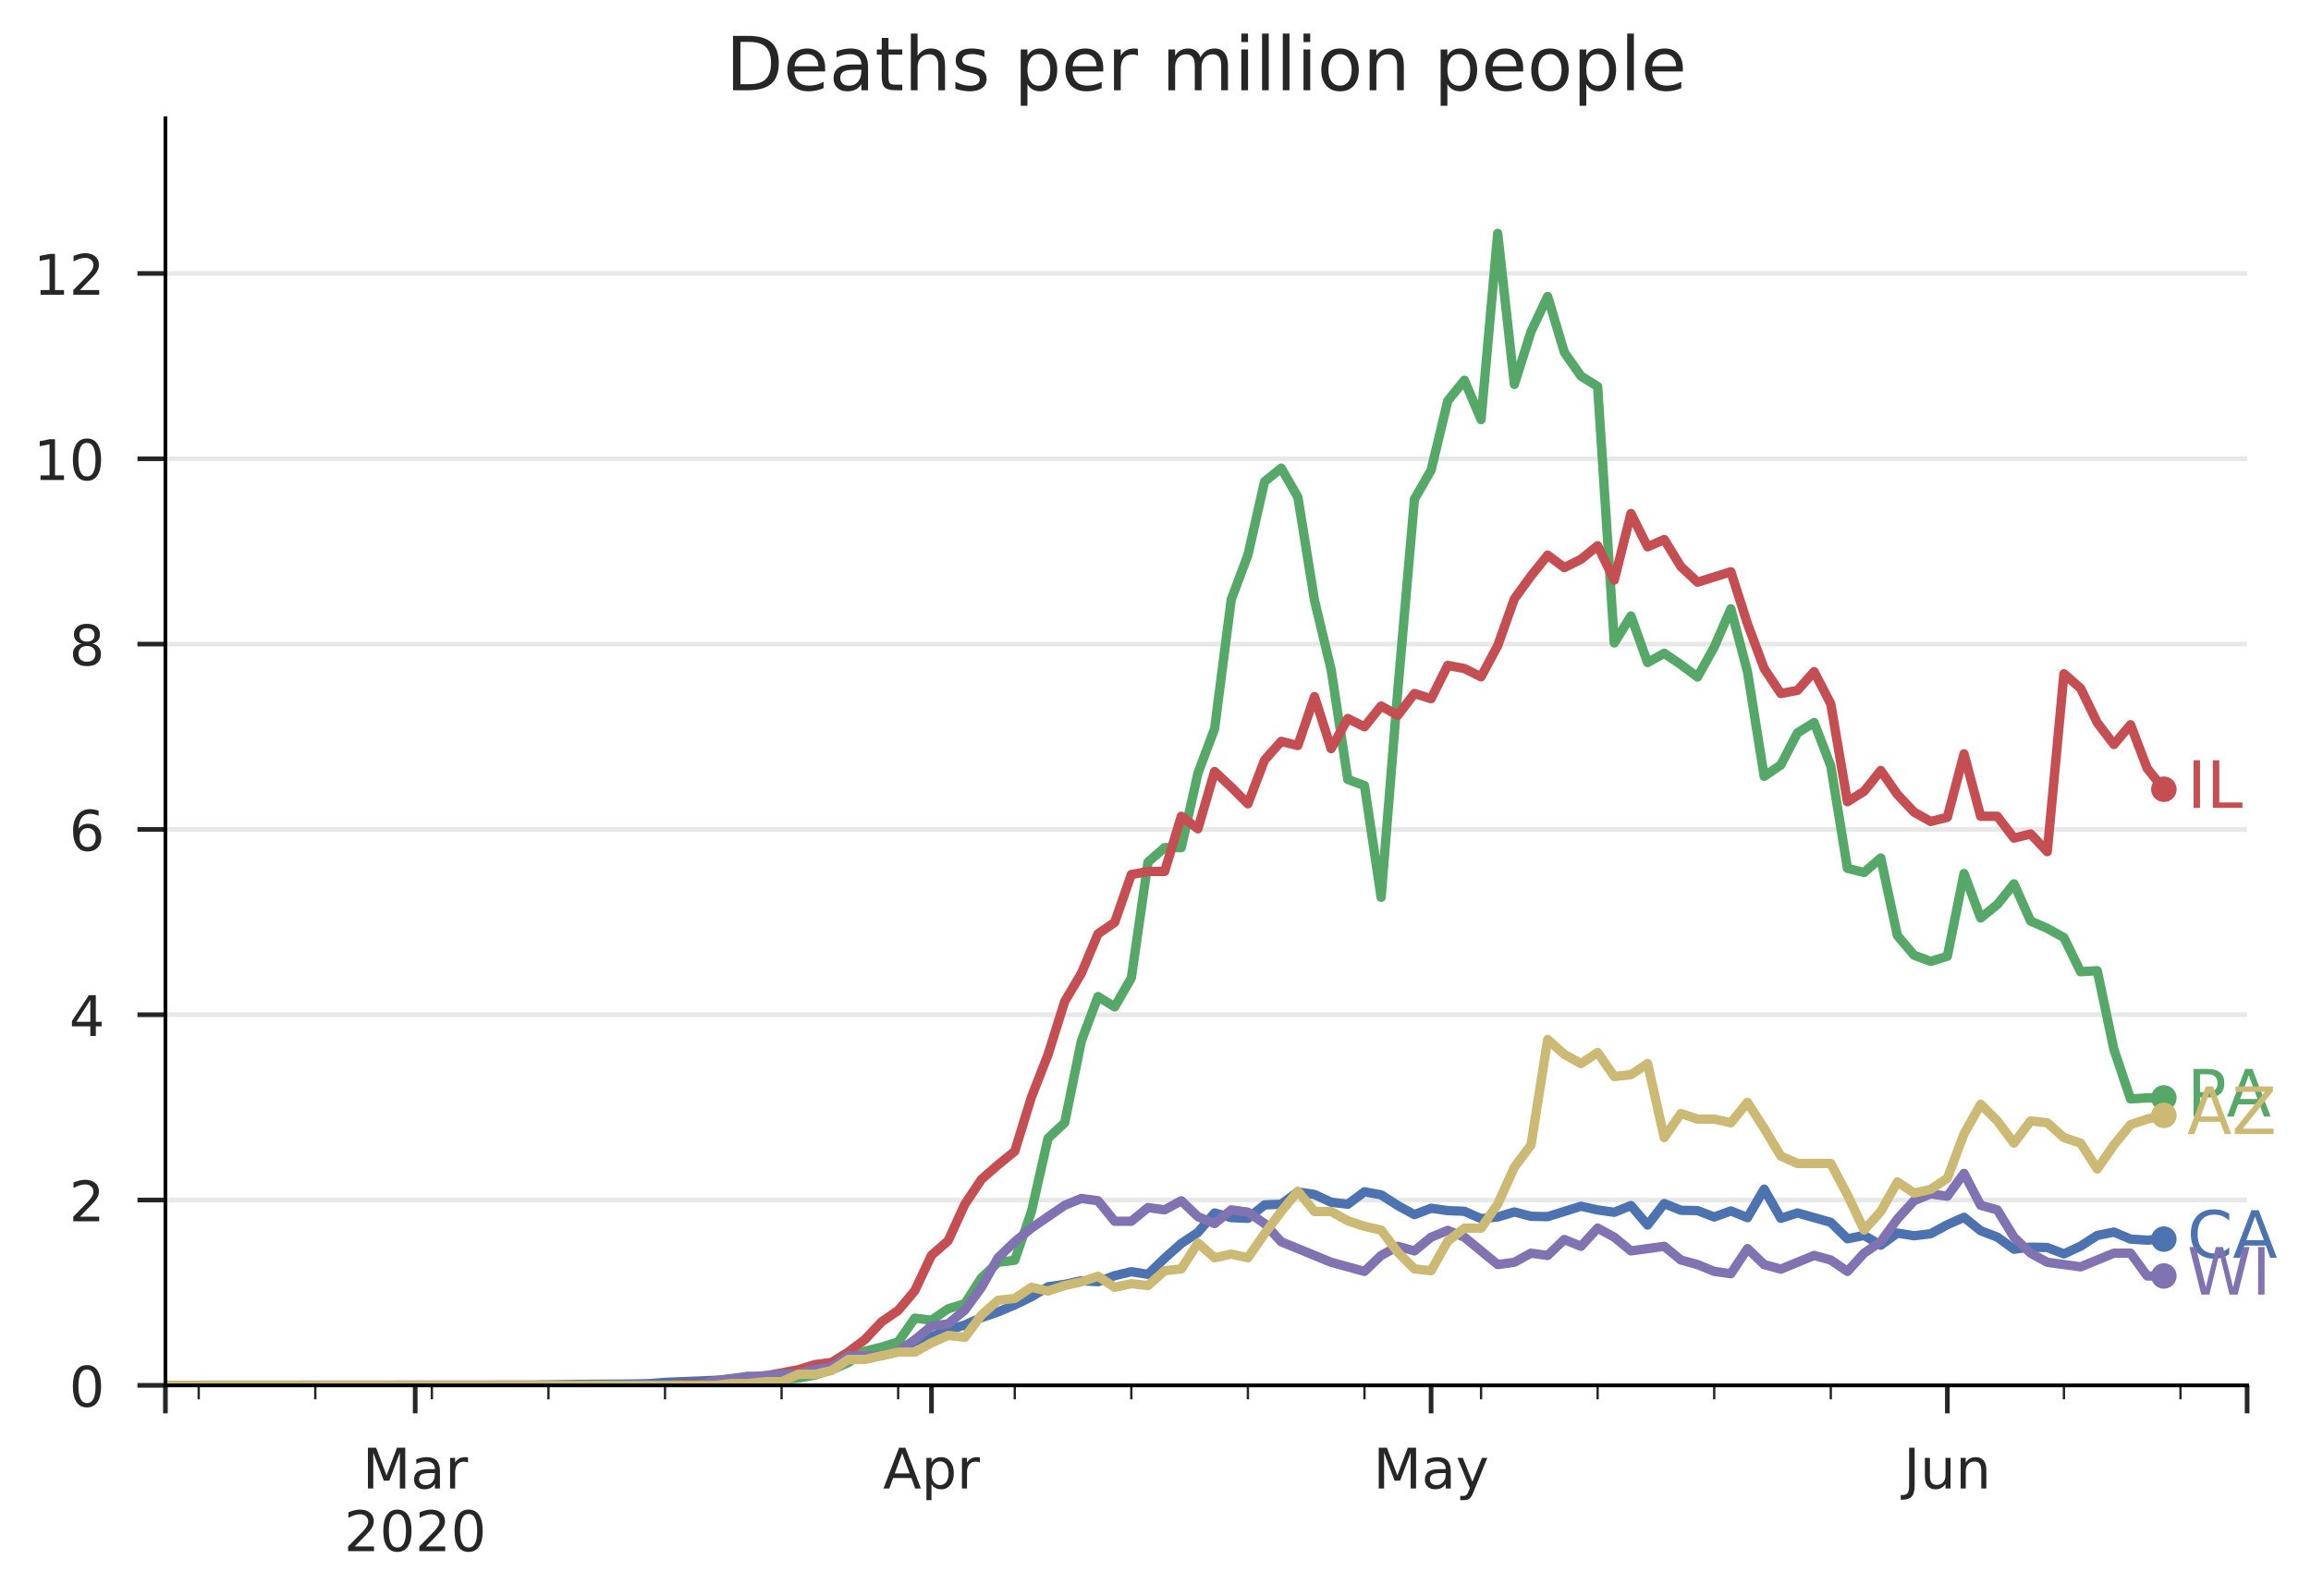 <?xml version="1.0" encoding="utf-8" standalone="no"?>
<!DOCTYPE svg PUBLIC "-//W3C//DTD SVG 1.1//EN"
  "http://www.w3.org/Graphics/SVG/1.1/DTD/svg11.dtd">
<!-- Created with matplotlib (https://matplotlib.org/) -->
<svg height="342.409pt" version="1.1" viewBox="0 0 495.567 342.409" width="495.567pt" xmlns="http://www.w3.org/2000/svg" xmlns:xlink="http://www.w3.org/1999/xlink">
 <defs>
  <style type="text/css">
*{stroke-linecap:butt;stroke-linejoin:round;}
  </style>
 </defs>
 <g id="figure_1">
  <g id="patch_1">
   <path d="M 0 342.409 
L 495.567 342.409 
L 495.567 0 
L 0 0 
z
" style="fill:#ffffff;"/>
  </g>
  <g id="axes_1">
   <g id="patch_2">
    <path d="M 35.47 297.158 
L 481.87 297.158 
L 481.87 25.358 
L 35.47 25.358 
z
" style="fill:#ffffff;"/>
   </g>
   <g id="matplotlib.axis_1">
    <g id="xtick_1">
     <g id="line2d_1">
      <defs>
       <path d="M 0 0 
L 0 6 
" id="m205227c9ea" style="stroke:#262626;"/>
      </defs>
      <g>
       <use style="fill:#262626;stroke:#262626;" x="35.47" xlink:href="#m205227c9ea" y="297.158"/>
      </g>
     </g>
    </g>
    <g id="xtick_2">
     <g id="line2d_2">
      <g>
       <use style="fill:#262626;stroke:#262626;" x="89.038" xlink:href="#m205227c9ea" y="297.158"/>
      </g>
     </g>
     <g id="text_1">
      <!-- Mar -->
      <defs>
       <path d="M 9.812 72.906 
L 24.516 72.906 
L 43.109 23.297 
L 61.812 72.906 
L 76.516 72.906 
L 76.516 0 
L 66.891 0 
L 66.891 64.016 
L 48.094 14.016 
L 38.188 14.016 
L 19.391 64.016 
L 19.391 0 
L 9.812 0 
z
" id="DejaVuSans-77"/>
       <path d="M 34.281 27.484 
Q 23.391 27.484 19.188 25 
Q 14.984 22.516 14.984 16.5 
Q 14.984 11.719 18.141 8.906 
Q 21.297 6.109 26.703 6.109 
Q 34.188 6.109 38.703 11.406 
Q 43.219 16.703 43.219 25.484 
L 43.219 27.484 
z
M 52.203 31.203 
L 52.203 0 
L 43.219 0 
L 43.219 8.297 
Q 40.141 3.328 35.547 0.953 
Q 30.953 -1.422 24.312 -1.422 
Q 15.922 -1.422 10.953 3.297 
Q 6 8.016 6 15.922 
Q 6 25.141 12.172 29.828 
Q 18.359 34.516 30.609 34.516 
L 43.219 34.516 
L 43.219 35.406 
Q 43.219 41.609 39.141 45 
Q 35.062 48.391 27.688 48.391 
Q 23 48.391 18.547 47.266 
Q 14.109 46.141 10.016 43.891 
L 10.016 52.203 
Q 14.938 54.109 19.578 55.047 
Q 24.219 56 28.609 56 
Q 40.484 56 46.344 49.844 
Q 52.203 43.703 52.203 31.203 
z
" id="DejaVuSans-97"/>
       <path d="M 41.109 46.297 
Q 39.594 47.172 37.812 47.578 
Q 36.031 48 33.891 48 
Q 26.266 48 22.188 43.047 
Q 18.109 38.094 18.109 28.812 
L 18.109 0 
L 9.078 0 
L 9.078 54.688 
L 18.109 54.688 
L 18.109 46.188 
Q 20.953 51.172 25.484 53.578 
Q 30.031 56 36.531 56 
Q 37.453 56 38.578 55.875 
Q 39.703 55.766 41.062 55.516 
z
" id="DejaVuSans-114"/>
      </defs>
      <g style="fill:#262626;" transform="translate(77.718 319.276)scale(0.12 -0.12)">
       <use xlink:href="#DejaVuSans-77"/>
       <use x="86.279" xlink:href="#DejaVuSans-97"/>
       <use x="147.559" xlink:href="#DejaVuSans-114"/>
      </g>
      <!-- 2020 -->
      <defs>
       <path d="M 19.188 8.297 
L 53.609 8.297 
L 53.609 0 
L 7.328 0 
L 7.328 8.297 
Q 12.938 14.109 22.625 23.891 
Q 32.328 33.688 34.812 36.531 
Q 39.547 41.844 41.422 45.531 
Q 43.312 49.219 43.312 52.781 
Q 43.312 58.594 39.234 62.25 
Q 35.156 65.922 28.609 65.922 
Q 23.969 65.922 18.812 64.312 
Q 13.672 62.703 7.812 59.422 
L 7.812 69.391 
Q 13.766 71.781 18.938 73 
Q 24.125 74.219 28.422 74.219 
Q 39.75 74.219 46.484 68.547 
Q 53.219 62.891 53.219 53.422 
Q 53.219 48.922 51.531 44.891 
Q 49.859 40.875 45.406 35.406 
Q 44.188 33.984 37.641 27.219 
Q 31.109 20.453 19.188 8.297 
z
" id="DejaVuSans-50"/>
       <path d="M 31.781 66.406 
Q 24.172 66.406 20.328 58.906 
Q 16.5 51.422 16.5 36.375 
Q 16.5 21.391 20.328 13.891 
Q 24.172 6.391 31.781 6.391 
Q 39.453 6.391 43.281 13.891 
Q 47.125 21.391 47.125 36.375 
Q 47.125 51.422 43.281 58.906 
Q 39.453 66.406 31.781 66.406 
z
M 31.781 74.219 
Q 44.047 74.219 50.516 64.516 
Q 56.984 54.828 56.984 36.375 
Q 56.984 17.969 50.516 8.266 
Q 44.047 -1.422 31.781 -1.422 
Q 19.531 -1.422 13.062 8.266 
Q 6.594 17.969 6.594 36.375 
Q 6.594 54.828 13.062 64.516 
Q 19.531 74.219 31.781 74.219 
z
" id="DejaVuSans-48"/>
      </defs>
      <g style="fill:#262626;" transform="translate(73.768 332.713)scale(0.12 -0.12)">
       <use xlink:href="#DejaVuSans-50"/>
       <use x="63.623" xlink:href="#DejaVuSans-48"/>
       <use x="127.246" xlink:href="#DejaVuSans-50"/>
       <use x="190.869" xlink:href="#DejaVuSans-48"/>
      </g>
     </g>
    </g>
    <g id="xtick_3">
     <g id="line2d_3">
      <g>
       <use style="fill:#262626;stroke:#262626;" x="199.745" xlink:href="#m205227c9ea" y="297.158"/>
      </g>
     </g>
     <g id="text_2">
      <!-- Apr -->
      <defs>
       <path d="M 34.188 63.188 
L 20.797 26.906 
L 47.609 26.906 
z
M 28.609 72.906 
L 39.797 72.906 
L 67.578 0 
L 57.328 0 
L 50.688 18.703 
L 17.828 18.703 
L 11.188 0 
L 0.781 0 
z
" id="DejaVuSans-65"/>
       <path d="M 18.109 8.203 
L 18.109 -20.797 
L 9.078 -20.797 
L 9.078 54.688 
L 18.109 54.688 
L 18.109 46.391 
Q 20.953 51.266 25.266 53.625 
Q 29.594 56 35.594 56 
Q 45.562 56 51.781 48.094 
Q 58.016 40.188 58.016 27.297 
Q 58.016 14.406 51.781 6.484 
Q 45.562 -1.422 35.594 -1.422 
Q 29.594 -1.422 25.266 0.953 
Q 20.953 3.328 18.109 8.203 
z
M 48.688 27.297 
Q 48.688 37.203 44.609 42.844 
Q 40.531 48.484 33.406 48.484 
Q 26.266 48.484 22.188 42.844 
Q 18.109 37.203 18.109 27.297 
Q 18.109 17.391 22.188 11.75 
Q 26.266 6.109 33.406 6.109 
Q 40.531 6.109 44.609 11.75 
Q 48.688 17.391 48.688 27.297 
z
" id="DejaVuSans-112"/>
      </defs>
      <g style="fill:#262626;" transform="translate(189.365 319.276)scale(0.12 -0.12)">
       <use xlink:href="#DejaVuSans-65"/>
       <use x="68.408" xlink:href="#DejaVuSans-112"/>
       <use x="131.885" xlink:href="#DejaVuSans-114"/>
      </g>
     </g>
    </g>
    <g id="xtick_4">
     <g id="line2d_4">
      <g>
       <use style="fill:#262626;stroke:#262626;" x="306.881" xlink:href="#m205227c9ea" y="297.158"/>
      </g>
     </g>
     <g id="text_3">
      <!-- May -->
      <defs>
       <path d="M 32.172 -5.078 
Q 28.375 -14.844 24.75 -17.812 
Q 21.141 -20.797 15.094 -20.797 
L 7.906 -20.797 
L 7.906 -13.281 
L 13.188 -13.281 
Q 16.891 -13.281 18.938 -11.516 
Q 21 -9.766 23.484 -3.219 
L 25.094 0.875 
L 2.984 54.688 
L 12.5 54.688 
L 29.594 11.922 
L 46.688 54.688 
L 56.203 54.688 
z
" id="DejaVuSans-121"/>
      </defs>
      <g style="fill:#262626;" transform="translate(294.476 319.276)scale(0.12 -0.12)">
       <use xlink:href="#DejaVuSans-77"/>
       <use x="86.279" xlink:href="#DejaVuSans-97"/>
       <use x="147.559" xlink:href="#DejaVuSans-121"/>
      </g>
     </g>
    </g>
    <g id="xtick_5">
     <g id="line2d_5">
      <g>
       <use style="fill:#262626;stroke:#262626;" x="417.588" xlink:href="#m205227c9ea" y="297.158"/>
      </g>
     </g>
     <g id="text_4">
      <!-- Jun -->
      <defs>
       <path d="M 9.812 72.906 
L 19.672 72.906 
L 19.672 5.078 
Q 19.672 -8.109 14.672 -14.062 
Q 9.672 -20.016 -1.422 -20.016 
L -5.172 -20.016 
L -5.172 -11.719 
L -2.094 -11.719 
Q 4.438 -11.719 7.125 -8.047 
Q 9.812 -4.391 9.812 5.078 
z
" id="DejaVuSans-74"/>
       <path d="M 8.5 21.578 
L 8.5 54.688 
L 17.484 54.688 
L 17.484 21.922 
Q 17.484 14.156 20.5 10.266 
Q 23.531 6.391 29.594 6.391 
Q 36.859 6.391 41.078 11.031 
Q 45.312 15.672 45.312 23.688 
L 45.312 54.688 
L 54.297 54.688 
L 54.297 0 
L 45.312 0 
L 45.312 8.406 
Q 42.047 3.422 37.719 1 
Q 33.406 -1.422 27.688 -1.422 
Q 18.266 -1.422 13.375 4.438 
Q 8.5 10.297 8.5 21.578 
z
M 31.109 56 
z
" id="DejaVuSans-117"/>
       <path d="M 54.891 33.016 
L 54.891 0 
L 45.906 0 
L 45.906 32.719 
Q 45.906 40.484 42.875 44.328 
Q 39.844 48.188 33.797 48.188 
Q 26.516 48.188 22.312 43.547 
Q 18.109 38.922 18.109 30.906 
L 18.109 0 
L 9.078 0 
L 9.078 54.688 
L 18.109 54.688 
L 18.109 46.188 
Q 21.344 51.125 25.703 53.562 
Q 30.078 56 35.797 56 
Q 45.219 56 50.047 50.172 
Q 54.891 44.344 54.891 33.016 
z
" id="DejaVuSans-110"/>
      </defs>
      <g style="fill:#262626;" transform="translate(408.213 319.276)scale(0.12 -0.12)">
       <use xlink:href="#DejaVuSans-74"/>
       <use x="29.492" xlink:href="#DejaVuSans-117"/>
       <use x="92.871" xlink:href="#DejaVuSans-110"/>
      </g>
     </g>
    </g>
    <g id="xtick_6">
     <g id="line2d_6">
      <g>
       <use style="fill:#262626;stroke:#262626;" x="481.87" xlink:href="#m205227c9ea" y="297.158"/>
      </g>
     </g>
    </g>
    <g id="xtick_7">
     <g id="line2d_7">
      <defs>
       <path d="M 0 0 
L 0 3 
" id="mbaa48c8f1e" style="stroke:#262626;stroke-width:0.5;"/>
      </defs>
      <g>
       <use style="fill:#262626;stroke:#262626;stroke-width:0.5;" x="42.612" xlink:href="#mbaa48c8f1e" y="297.158"/>
      </g>
     </g>
    </g>
    <g id="xtick_8">
     <g id="line2d_8">
      <g>
       <use style="fill:#262626;stroke:#262626;stroke-width:0.5;" x="67.611" xlink:href="#mbaa48c8f1e" y="297.158"/>
      </g>
     </g>
    </g>
    <g id="xtick_9">
     <g id="line2d_9">
      <g>
       <use style="fill:#262626;stroke:#262626;stroke-width:0.5;" x="92.609" xlink:href="#mbaa48c8f1e" y="297.158"/>
      </g>
     </g>
    </g>
    <g id="xtick_10">
     <g id="line2d_10">
      <g>
       <use style="fill:#262626;stroke:#262626;stroke-width:0.5;" x="117.608" xlink:href="#mbaa48c8f1e" y="297.158"/>
      </g>
     </g>
    </g>
    <g id="xtick_11">
     <g id="line2d_11">
      <g>
       <use style="fill:#262626;stroke:#262626;stroke-width:0.5;" x="142.606" xlink:href="#mbaa48c8f1e" y="297.158"/>
      </g>
     </g>
    </g>
    <g id="xtick_12">
     <g id="line2d_12">
      <g>
       <use style="fill:#262626;stroke:#262626;stroke-width:0.5;" x="167.604" xlink:href="#mbaa48c8f1e" y="297.158"/>
      </g>
     </g>
    </g>
    <g id="xtick_13">
     <g id="line2d_13">
      <g>
       <use style="fill:#262626;stroke:#262626;stroke-width:0.5;" x="192.603" xlink:href="#mbaa48c8f1e" y="297.158"/>
      </g>
     </g>
    </g>
    <g id="xtick_14">
     <g id="line2d_14">
      <g>
       <use style="fill:#262626;stroke:#262626;stroke-width:0.5;" x="217.601" xlink:href="#mbaa48c8f1e" y="297.158"/>
      </g>
     </g>
    </g>
    <g id="xtick_15">
     <g id="line2d_15">
      <g>
       <use style="fill:#262626;stroke:#262626;stroke-width:0.5;" x="242.6" xlink:href="#mbaa48c8f1e" y="297.158"/>
      </g>
     </g>
    </g>
    <g id="xtick_16">
     <g id="line2d_16">
      <g>
       <use style="fill:#262626;stroke:#262626;stroke-width:0.5;" x="267.598" xlink:href="#mbaa48c8f1e" y="297.158"/>
      </g>
     </g>
    </g>
    <g id="xtick_17">
     <g id="line2d_17">
      <g>
       <use style="fill:#262626;stroke:#262626;stroke-width:0.5;" x="292.596" xlink:href="#mbaa48c8f1e" y="297.158"/>
      </g>
     </g>
    </g>
    <g id="xtick_18">
     <g id="line2d_18">
      <g>
       <use style="fill:#262626;stroke:#262626;stroke-width:0.5;" x="317.595" xlink:href="#mbaa48c8f1e" y="297.158"/>
      </g>
     </g>
    </g>
    <g id="xtick_19">
     <g id="line2d_19">
      <g>
       <use style="fill:#262626;stroke:#262626;stroke-width:0.5;" x="342.593" xlink:href="#mbaa48c8f1e" y="297.158"/>
      </g>
     </g>
    </g>
    <g id="xtick_20">
     <g id="line2d_20">
      <g>
       <use style="fill:#262626;stroke:#262626;stroke-width:0.5;" x="367.592" xlink:href="#mbaa48c8f1e" y="297.158"/>
      </g>
     </g>
    </g>
    <g id="xtick_21">
     <g id="line2d_21">
      <g>
       <use style="fill:#262626;stroke:#262626;stroke-width:0.5;" x="392.59" xlink:href="#mbaa48c8f1e" y="297.158"/>
      </g>
     </g>
    </g>
    <g id="xtick_22">
     <g id="line2d_22">
      <g>
       <use style="fill:#262626;stroke:#262626;stroke-width:0.5;" x="442.587" xlink:href="#mbaa48c8f1e" y="297.158"/>
      </g>
     </g>
    </g>
    <g id="xtick_23">
     <g id="line2d_23">
      <g>
       <use style="fill:#262626;stroke:#262626;stroke-width:0.5;" x="467.585" xlink:href="#mbaa48c8f1e" y="297.158"/>
      </g>
     </g>
    </g>
   </g>
   <g id="matplotlib.axis_2">
    <g id="ytick_1">
     <g id="line2d_24">
      <path clip-path="url(#pe4ea8bdf9a)" d="M 35.47 297.158 
L 481.87 297.158 
" style="fill:none;stroke:#b0b0b0;stroke-linecap:square;stroke-opacity:0.3;"/>
     </g>
     <g id="line2d_25">
      <defs>
       <path d="M 0 0 
L -6 0 
" id="m61a0e72196" style="stroke:#262626;"/>
      </defs>
      <g>
       <use style="fill:#262626;stroke:#262626;" x="35.47" xlink:href="#m61a0e72196" y="297.158"/>
      </g>
     </g>
     <g id="text_5">
      <!-- 0 -->
      <g style="fill:#262626;" transform="translate(14.835 301.717)scale(0.12 -0.12)">
       <use xlink:href="#DejaVuSans-48"/>
      </g>
     </g>
    </g>
    <g id="ytick_2">
     <g id="line2d_26">
      <path clip-path="url(#pe4ea8bdf9a)" d="M 35.47 257.407 
L 481.87 257.407 
" style="fill:none;stroke:#b0b0b0;stroke-linecap:square;stroke-opacity:0.3;"/>
     </g>
     <g id="line2d_27">
      <g>
       <use style="fill:#262626;stroke:#262626;" x="35.47" xlink:href="#m61a0e72196" y="257.407"/>
      </g>
     </g>
     <g id="text_6">
      <!-- 2 -->
      <g style="fill:#262626;" transform="translate(14.835 261.966)scale(0.12 -0.12)">
       <use xlink:href="#DejaVuSans-50"/>
      </g>
     </g>
    </g>
    <g id="ytick_3">
     <g id="line2d_28">
      <path clip-path="url(#pe4ea8bdf9a)" d="M 35.47 217.657 
L 481.87 217.657 
" style="fill:none;stroke:#b0b0b0;stroke-linecap:square;stroke-opacity:0.3;"/>
     </g>
     <g id="line2d_29">
      <g>
       <use style="fill:#262626;stroke:#262626;" x="35.47" xlink:href="#m61a0e72196" y="217.657"/>
      </g>
     </g>
     <g id="text_7">
      <!-- 4 -->
      <defs>
       <path d="M 37.797 64.312 
L 12.891 25.391 
L 37.797 25.391 
z
M 35.203 72.906 
L 47.609 72.906 
L 47.609 25.391 
L 58.016 25.391 
L 58.016 17.188 
L 47.609 17.188 
L 47.609 0 
L 37.797 0 
L 37.797 17.188 
L 4.891 17.188 
L 4.891 26.703 
z
" id="DejaVuSans-52"/>
      </defs>
      <g style="fill:#262626;" transform="translate(14.835 222.216)scale(0.12 -0.12)">
       <use xlink:href="#DejaVuSans-52"/>
      </g>
     </g>
    </g>
    <g id="ytick_4">
     <g id="line2d_30">
      <path clip-path="url(#pe4ea8bdf9a)" d="M 35.47 177.906 
L 481.87 177.906 
" style="fill:none;stroke:#b0b0b0;stroke-linecap:square;stroke-opacity:0.3;"/>
     </g>
     <g id="line2d_31">
      <g>
       <use style="fill:#262626;stroke:#262626;" x="35.47" xlink:href="#m61a0e72196" y="177.906"/>
      </g>
     </g>
     <g id="text_8">
      <!-- 6 -->
      <defs>
       <path d="M 33.016 40.375 
Q 26.375 40.375 22.484 35.828 
Q 18.609 31.297 18.609 23.391 
Q 18.609 15.531 22.484 10.953 
Q 26.375 6.391 33.016 6.391 
Q 39.656 6.391 43.531 10.953 
Q 47.406 15.531 47.406 23.391 
Q 47.406 31.297 43.531 35.828 
Q 39.656 40.375 33.016 40.375 
z
M 52.594 71.297 
L 52.594 62.312 
Q 48.875 64.062 45.094 64.984 
Q 41.312 65.922 37.594 65.922 
Q 27.828 65.922 22.672 59.328 
Q 17.531 52.734 16.797 39.406 
Q 19.672 43.656 24.016 45.922 
Q 28.375 48.188 33.594 48.188 
Q 44.578 48.188 50.953 41.516 
Q 57.328 34.859 57.328 23.391 
Q 57.328 12.156 50.688 5.359 
Q 44.047 -1.422 33.016 -1.422 
Q 20.359 -1.422 13.672 8.266 
Q 6.984 17.969 6.984 36.375 
Q 6.984 53.656 15.188 63.938 
Q 23.391 74.219 37.203 74.219 
Q 40.922 74.219 44.703 73.484 
Q 48.484 72.75 52.594 71.297 
z
" id="DejaVuSans-54"/>
      </defs>
      <g style="fill:#262626;" transform="translate(14.835 182.466)scale(0.12 -0.12)">
       <use xlink:href="#DejaVuSans-54"/>
      </g>
     </g>
    </g>
    <g id="ytick_5">
     <g id="line2d_32">
      <path clip-path="url(#pe4ea8bdf9a)" d="M 35.47 138.156 
L 481.87 138.156 
" style="fill:none;stroke:#b0b0b0;stroke-linecap:square;stroke-opacity:0.3;"/>
     </g>
     <g id="line2d_33">
      <g>
       <use style="fill:#262626;stroke:#262626;" x="35.47" xlink:href="#m61a0e72196" y="138.156"/>
      </g>
     </g>
     <g id="text_9">
      <!-- 8 -->
      <defs>
       <path d="M 31.781 34.625 
Q 24.75 34.625 20.719 30.859 
Q 16.703 27.094 16.703 20.516 
Q 16.703 13.922 20.719 10.156 
Q 24.75 6.391 31.781 6.391 
Q 38.812 6.391 42.859 10.172 
Q 46.922 13.969 46.922 20.516 
Q 46.922 27.094 42.891 30.859 
Q 38.875 34.625 31.781 34.625 
z
M 21.922 38.812 
Q 15.578 40.375 12.031 44.719 
Q 8.5 49.078 8.5 55.328 
Q 8.5 64.062 14.719 69.141 
Q 20.953 74.219 31.781 74.219 
Q 42.672 74.219 48.875 69.141 
Q 55.078 64.062 55.078 55.328 
Q 55.078 49.078 51.531 44.719 
Q 48 40.375 41.703 38.812 
Q 48.828 37.156 52.797 32.312 
Q 56.781 27.484 56.781 20.516 
Q 56.781 9.906 50.312 4.234 
Q 43.844 -1.422 31.781 -1.422 
Q 19.734 -1.422 13.25 4.234 
Q 6.781 9.906 6.781 20.516 
Q 6.781 27.484 10.781 32.312 
Q 14.797 37.156 21.922 38.812 
z
M 18.312 54.391 
Q 18.312 48.734 21.844 45.562 
Q 25.391 42.391 31.781 42.391 
Q 38.141 42.391 41.719 45.562 
Q 45.312 48.734 45.312 54.391 
Q 45.312 60.062 41.719 63.234 
Q 38.141 66.406 31.781 66.406 
Q 25.391 66.406 21.844 63.234 
Q 18.312 60.062 18.312 54.391 
z
" id="DejaVuSans-56"/>
      </defs>
      <g style="fill:#262626;" transform="translate(14.835 142.715)scale(0.12 -0.12)">
       <use xlink:href="#DejaVuSans-56"/>
      </g>
     </g>
    </g>
    <g id="ytick_6">
     <g id="line2d_34">
      <path clip-path="url(#pe4ea8bdf9a)" d="M 35.47 98.406 
L 481.87 98.406 
" style="fill:none;stroke:#b0b0b0;stroke-linecap:square;stroke-opacity:0.3;"/>
     </g>
     <g id="line2d_35">
      <g>
       <use style="fill:#262626;stroke:#262626;" x="35.47" xlink:href="#m61a0e72196" y="98.406"/>
      </g>
     </g>
     <g id="text_10">
      <!-- 10 -->
      <defs>
       <path d="M 12.406 8.297 
L 28.516 8.297 
L 28.516 63.922 
L 10.984 60.406 
L 10.984 69.391 
L 28.422 72.906 
L 38.281 72.906 
L 38.281 8.297 
L 54.391 8.297 
L 54.391 0 
L 12.406 0 
z
" id="DejaVuSans-49"/>
      </defs>
      <g style="fill:#262626;" transform="translate(7.2 102.965)scale(0.12 -0.12)">
       <use xlink:href="#DejaVuSans-49"/>
       <use x="63.623" xlink:href="#DejaVuSans-48"/>
      </g>
     </g>
    </g>
    <g id="ytick_7">
     <g id="line2d_36">
      <path clip-path="url(#pe4ea8bdf9a)" d="M 35.47 58.655 
L 481.87 58.655 
" style="fill:none;stroke:#b0b0b0;stroke-linecap:square;stroke-opacity:0.3;"/>
     </g>
     <g id="line2d_37">
      <g>
       <use style="fill:#262626;stroke:#262626;" x="35.47" xlink:href="#m61a0e72196" y="58.655"/>
      </g>
     </g>
     <g id="text_11">
      <!-- 12 -->
      <g style="fill:#262626;" transform="translate(7.2 63.215)scale(0.12 -0.12)">
       <use xlink:href="#DejaVuSans-49"/>
       <use x="63.623" xlink:href="#DejaVuSans-50"/>
      </g>
     </g>
    </g>
   </g>
   <g id="line2d_38">
    <path clip-path="url(#pe4ea8bdf9a)" d="M -1 297.158 
L 114.036 297.086 
L 124.75 296.942 
L 135.464 296.87 
L 139.035 296.798 
L 142.606 296.51 
L 153.32 296.078 
L 160.462 295.503 
L 164.033 295.071 
L 167.604 295.143 
L 171.176 294.423 
L 178.318 292.625 
L 185.46 290.466 
L 189.032 290.322 
L 192.603 289.459 
L 196.174 287.732 
L 199.745 286.725 
L 203.316 285.286 
L 206.888 284.206 
L 210.459 282.623 
L 214.03 281.4 
L 217.601 279.889 
L 221.172 278.162 
L 224.744 276.004 
L 228.315 275.5 
L 231.886 274.709 
L 235.457 274.925 
L 239.028 273.629 
L 242.6 272.766 
L 246.171 273.342 
L 249.742 269.888 
L 253.313 266.722 
L 256.884 264.348 
L 260.456 260.175 
L 264.027 261.182 
L 267.598 261.326 
L 271.169 258.448 
L 274.74 258.304 
L 278.312 255.642 
L 281.883 256.217 
L 285.454 257.872 
L 289.025 258.304 
L 292.596 255.642 
L 296.168 256.289 
L 299.739 258.592 
L 303.31 260.534 
L 306.881 259.167 
L 310.452 259.671 
L 314.024 259.815 
L 317.595 261.398 
L 321.166 261.038 
L 324.737 259.959 
L 328.308 260.894 
L 331.88 260.966 
L 339.022 258.736 
L 342.593 259.527 
L 346.164 260.031 
L 349.736 258.592 
L 353.307 262.765 
L 356.878 258.16 
L 360.449 259.599 
L 364.02 259.671 
L 367.592 261.038 
L 371.163 259.743 
L 374.734 261.182 
L 378.305 255.066 
L 381.876 261.326 
L 385.448 260.175 
L 392.59 262.189 
L 396.161 265.715 
L 399.732 264.995 
L 403.304 267.082 
L 406.875 264.492 
L 410.446 265.067 
L 414.017 264.636 
L 417.588 262.693 
L 421.16 261.11 
L 424.731 263.988 
L 428.302 265.355 
L 431.873 267.945 
L 435.444 267.514 
L 439.016 267.586 
L 442.587 268.953 
L 446.158 267.298 
L 449.729 264.995 
L 453.3 264.276 
L 456.872 265.787 
L 460.443 266.003 
L 464.014 265.787 
L 464.014 265.787 
" style="fill:none;stroke:#4c72b0;stroke-linecap:square;stroke-width:2;"/>
   </g>
   <g id="line2d_39">
    <path clip-path="url(#pe4ea8bdf9a)" d="M -1 297.158 
L 146.177 297.158 
L 149.748 296.936 
L 156.891 296.936 
L 164.033 296.492 
L 167.604 295.827 
L 171.176 295.605 
L 174.747 294.939 
L 178.318 293.83 
L 181.889 292.278 
L 185.46 289.838 
L 189.032 288.951 
L 192.603 287.842 
L 196.174 282.74 
L 199.745 283.184 
L 203.316 280.744 
L 206.888 279.635 
L 210.459 274.09 
L 214.03 270.763 
L 217.601 270.319 
L 221.172 259.894 
L 224.744 244.146 
L 228.315 240.819 
L 231.886 223.296 
L 235.457 213.759 
L 239.028 215.977 
L 242.6 209.766 
L 246.171 184.924 
L 249.742 181.819 
L 253.313 181.819 
L 256.884 165.849 
L 260.456 156.311 
L 264.027 128.586 
L 267.598 119.048 
L 271.169 103.3 
L 274.74 100.416 
L 278.312 106.627 
L 281.883 128.807 
L 285.454 143.668 
L 289.025 167.18 
L 292.596 168.511 
L 296.168 192.465 
L 299.739 148.104 
L 303.31 107.071 
L 306.881 100.86 
L 310.452 85.999 
L 314.024 81.563 
L 317.595 89.992 
L 321.166 50.067 
L 324.737 82.45 
L 328.308 71.138 
L 331.88 63.597 
L 335.451 75.574 
L 339.022 80.676 
L 342.593 82.894 
L 346.164 137.901 
L 349.736 132.134 
L 353.307 142.116 
L 356.878 140.119 
L 360.449 142.559 
L 364.02 145.221 
L 367.592 138.789 
L 371.163 130.582 
L 374.734 144.112 
L 378.305 166.514 
L 381.876 164.074 
L 385.448 157.198 
L 389.019 154.98 
L 392.59 164.296 
L 396.161 186.255 
L 399.732 187.142 
L 403.304 184.037 
L 406.875 200.672 
L 410.446 204.887 
L 414.017 206.217 
L 417.588 205.108 
L 421.16 187.364 
L 424.731 196.902 
L 428.302 194.018 
L 431.873 189.582 
L 435.444 197.567 
L 439.016 199.12 
L 442.587 201.116 
L 446.158 208.435 
L 449.729 208.214 
L 453.3 225.071 
L 456.872 235.717 
L 460.443 235.496 
L 464.014 235.496 
L 464.014 235.496 
" style="fill:none;stroke:#55a868;stroke-linecap:square;stroke-width:2;"/>
   </g>
   <g id="line2d_40">
    <path clip-path="url(#pe4ea8bdf9a)" d="M -1 297.158 
L 142.606 297.158 
L 146.177 296.934 
L 149.748 296.934 
L 153.32 296.265 
L 160.462 295.819 
L 171.176 293.81 
L 174.747 292.694 
L 178.318 292.248 
L 181.889 290.016 
L 185.46 287.338 
L 189.032 283.545 
L 192.603 281.09 
L 196.174 276.85 
L 199.745 269.262 
L 203.316 266.138 
L 206.888 258.327 
L 210.459 252.971 
L 214.03 249.847 
L 217.601 246.946 
L 221.172 235.342 
L 224.744 226.192 
L 228.315 214.811 
L 231.886 208.785 
L 235.457 200.305 
L 239.028 197.85 
L 242.6 187.585 
L 246.171 186.915 
L 249.742 186.915 
L 253.313 175.088 
L 256.884 177.766 
L 260.456 165.492 
L 264.027 168.839 
L 267.598 172.41 
L 271.169 163.037 
L 274.74 159.02 
L 278.312 159.913 
L 281.883 149.424 
L 285.454 160.582 
L 289.025 154.11 
L 292.596 155.896 
L 296.168 151.433 
L 299.739 153.441 
L 303.31 148.755 
L 306.881 149.87 
L 310.452 142.729 
L 314.024 143.399 
L 317.595 145.184 
L 321.166 138.489 
L 324.737 128.447 
L 328.308 123.537 
L 331.88 119.074 
L 335.451 121.752 
L 339.022 119.967 
L 342.593 117.066 
L 346.164 124.43 
L 349.736 110.147 
L 353.307 117.289 
L 356.878 115.727 
L 360.449 121.529 
L 364.02 124.876 
L 371.163 122.645 
L 374.734 133.803 
L 378.305 143.399 
L 381.876 148.755 
L 385.448 148.085 
L 389.019 144.068 
L 392.59 150.986 
L 396.161 171.963 
L 399.732 169.732 
L 403.304 165.269 
L 406.875 170.401 
L 410.446 174.195 
L 414.017 176.204 
L 417.588 175.311 
L 421.16 161.698 
L 424.731 175.088 
L 428.302 175.088 
L 431.873 179.774 
L 435.444 178.881 
L 439.016 182.675 
L 442.587 144.514 
L 446.158 147.639 
L 449.729 155.003 
L 453.3 159.69 
L 456.872 155.449 
L 460.443 164.822 
L 464.014 169.285 
L 464.014 169.285 
" style="fill:none;stroke:#c44e52;stroke-linecap:square;stroke-width:2;"/>
   </g>
   <g id="line2d_41">
    <path clip-path="url(#pe4ea8bdf9a)" d="M -1 297.158 
L 149.748 297.158 
L 153.32 296.18 
L 160.462 295.202 
L 164.033 295.202 
L 167.604 294.713 
L 171.176 294.713 
L 174.747 293.735 
L 178.318 293.246 
L 181.889 290.802 
L 189.032 290.802 
L 192.603 289.824 
L 196.174 287.379 
L 199.745 284.446 
L 203.316 283.957 
L 206.888 281.023 
L 210.459 276.134 
L 214.03 269.778 
L 217.601 266.356 
L 221.172 263.423 
L 228.315 258.533 
L 231.886 257.067 
L 235.457 257.556 
L 239.028 261.956 
L 242.6 261.956 
L 246.171 259.022 
L 249.742 259.511 
L 253.313 257.556 
L 256.884 260.978 
L 260.456 262.445 
L 264.027 259.511 
L 267.598 260 
L 271.169 262.445 
L 274.74 266.356 
L 285.454 270.756 
L 292.596 272.712 
L 296.168 269.29 
L 299.739 267.334 
L 303.31 268.312 
L 306.881 265.378 
L 310.452 263.911 
L 314.024 265.378 
L 321.166 271.245 
L 324.737 270.756 
L 328.308 268.801 
L 331.88 269.29 
L 335.451 265.867 
L 339.022 267.334 
L 342.593 263.423 
L 346.164 265.378 
L 349.736 268.312 
L 356.878 267.334 
L 360.449 270.267 
L 364.02 271.245 
L 367.592 272.712 
L 371.163 273.201 
L 374.734 267.823 
L 378.305 271.245 
L 381.876 272.223 
L 389.019 269.29 
L 392.59 270.267 
L 396.161 272.712 
L 399.732 268.801 
L 403.304 266.356 
L 406.875 261.467 
L 410.446 257.556 
L 414.017 256.089 
L 417.588 256.578 
L 421.16 251.689 
L 424.731 258.533 
L 428.302 259.511 
L 431.873 265.378 
L 435.444 268.801 
L 439.016 270.756 
L 446.158 271.734 
L 453.3 268.801 
L 456.872 268.801 
L 460.443 273.69 
L 464.014 273.69 
L 464.014 273.69 
" style="fill:none;stroke:#8172b2;stroke-linecap:square;stroke-width:2;"/>
   </g>
   <g id="line2d_42">
    <path clip-path="url(#pe4ea8bdf9a)" d="M -1 297.158 
L 153.32 297.158 
L 156.891 296.761 
L 160.462 296.761 
L 164.033 296.364 
L 167.604 296.364 
L 171.176 294.778 
L 174.747 294.778 
L 178.318 293.984 
L 181.889 291.604 
L 185.46 291.604 
L 192.603 290.018 
L 196.174 290.018 
L 199.745 288.034 
L 203.316 286.448 
L 206.888 286.844 
L 210.459 282.084 
L 214.03 278.911 
L 217.601 278.514 
L 221.172 276.134 
L 224.744 276.928 
L 228.315 275.738 
L 231.886 274.944 
L 235.457 273.754 
L 239.028 276.134 
L 242.6 275.341 
L 246.171 275.738 
L 249.742 272.565 
L 253.313 272.168 
L 256.884 266.615 
L 260.456 269.788 
L 264.027 268.995 
L 267.598 269.788 
L 271.169 264.631 
L 274.74 259.871 
L 278.312 255.508 
L 281.883 259.871 
L 285.454 259.871 
L 289.025 261.855 
L 292.596 263.045 
L 296.168 263.838 
L 299.739 268.598 
L 303.31 272.168 
L 306.881 272.565 
L 310.452 266.218 
L 314.024 263.441 
L 317.595 263.441 
L 321.166 258.285 
L 324.737 250.351 
L 328.308 245.592 
L 331.88 222.982 
L 335.451 226.155 
L 339.022 228.138 
L 342.593 225.758 
L 346.164 230.915 
L 349.736 230.518 
L 353.307 228.138 
L 356.878 244.005 
L 360.449 238.848 
L 364.02 240.038 
L 367.592 240.038 
L 371.163 240.832 
L 374.734 236.468 
L 378.305 242.022 
L 381.876 247.972 
L 385.448 249.558 
L 392.59 249.558 
L 396.161 256.301 
L 399.732 263.838 
L 403.304 259.871 
L 406.875 253.525 
L 410.446 255.905 
L 414.017 255.111 
L 417.588 252.731 
L 421.16 243.212 
L 424.731 236.865 
L 428.302 240.435 
L 431.873 245.195 
L 435.444 240.435 
L 439.016 240.832 
L 442.587 244.005 
L 446.158 245.195 
L 449.729 250.748 
L 453.3 245.592 
L 456.872 241.228 
L 460.443 240.038 
L 464.014 239.245 
L 464.014 239.245 
" style="fill:none;stroke:#ccb974;stroke-linecap:square;stroke-width:2;"/>
   </g>
   <g id="patch_3">
    <path d="M 35.47 297.158 
L 35.47 25.358 
" style="fill:none;stroke:#000000;stroke-linecap:square;stroke-linejoin:miter;stroke-width:0.8;"/>
   </g>
   <g id="patch_4">
    <path d="M 35.47 297.158 
L 481.87 297.158 
" style="fill:none;stroke:#000000;stroke-linecap:square;stroke-linejoin:miter;stroke-width:0.8;"/>
   </g>
   <g id="text_12">
    <!-- CA -->
    <defs>
     <path d="M 64.406 67.281 
L 64.406 56.891 
Q 59.422 61.531 53.781 63.812 
Q 48.141 66.109 41.797 66.109 
Q 29.297 66.109 22.656 58.469 
Q 16.016 50.828 16.016 36.375 
Q 16.016 21.969 22.656 14.328 
Q 29.297 6.688 41.797 6.688 
Q 48.141 6.688 53.781 8.984 
Q 59.422 11.281 64.406 15.922 
L 64.406 5.609 
Q 59.234 2.094 53.438 0.328 
Q 47.656 -1.422 41.219 -1.422 
Q 24.656 -1.422 15.125 8.703 
Q 5.609 18.844 5.609 36.375 
Q 5.609 53.953 15.125 64.078 
Q 24.656 74.219 41.219 74.219 
Q 47.75 74.219 53.531 72.484 
Q 59.328 70.75 64.406 67.281 
z
" id="DejaVuSans-67"/>
    </defs>
    <g style="fill:#4c72b0;" transform="translate(469.014 269.787)scale(0.14 -0.14)">
     <use xlink:href="#DejaVuSans-67"/>
     <use x="69.824" xlink:href="#DejaVuSans-65"/>
    </g>
   </g>
   <g id="text_13">
    <!-- PA -->
    <defs>
     <path d="M 19.672 64.797 
L 19.672 37.406 
L 32.078 37.406 
Q 38.969 37.406 42.719 40.969 
Q 46.484 44.531 46.484 51.125 
Q 46.484 57.672 42.719 61.234 
Q 38.969 64.797 32.078 64.797 
z
M 9.812 72.906 
L 32.078 72.906 
Q 44.344 72.906 50.609 67.359 
Q 56.891 61.812 56.891 51.125 
Q 56.891 40.328 50.609 34.812 
Q 44.344 29.297 32.078 29.297 
L 19.672 29.297 
L 19.672 0 
L 9.812 0 
z
" id="DejaVuSans-80"/>
    </defs>
    <g style="fill:#55a868;" transform="translate(469.014 239.496)scale(0.14 -0.14)">
     <use xlink:href="#DejaVuSans-80"/>
     <use x="60.209" xlink:href="#DejaVuSans-65"/>
    </g>
   </g>
   <g id="text_14">
    <!-- IL -->
    <defs>
     <path d="M 9.812 72.906 
L 19.672 72.906 
L 19.672 0 
L 9.812 0 
z
" id="DejaVuSans-73"/>
     <path d="M 9.812 72.906 
L 19.672 72.906 
L 19.672 8.297 
L 55.172 8.297 
L 55.172 0 
L 9.812 0 
z
" id="DejaVuSans-76"/>
    </defs>
    <g style="fill:#c44e52;" transform="translate(469.014 173.285)scale(0.14 -0.14)">
     <use xlink:href="#DejaVuSans-73"/>
     <use x="29.492" xlink:href="#DejaVuSans-76"/>
    </g>
   </g>
   <g id="text_15">
    <!-- WI -->
    <defs>
     <path d="M 3.328 72.906 
L 13.281 72.906 
L 28.609 11.281 
L 43.891 72.906 
L 54.984 72.906 
L 70.312 11.281 
L 85.594 72.906 
L 95.609 72.906 
L 77.297 0 
L 64.891 0 
L 49.516 63.281 
L 33.984 0 
L 21.578 0 
z
" id="DejaVuSans-87"/>
    </defs>
    <g style="fill:#8172b2;" transform="translate(469.014 277.69)scale(0.14 -0.14)">
     <use xlink:href="#DejaVuSans-87"/>
     <use x="98.877" xlink:href="#DejaVuSans-73"/>
    </g>
   </g>
   <g id="text_16">
    <!-- AZ -->
    <defs>
     <path d="M 5.609 72.906 
L 62.891 72.906 
L 62.891 65.375 
L 16.797 8.297 
L 64.016 8.297 
L 64.016 0 
L 4.5 0 
L 4.5 7.516 
L 50.594 64.594 
L 5.609 64.594 
z
" id="DejaVuSans-90"/>
    </defs>
    <g style="fill:#ccb974;" transform="translate(469.014 243.245)scale(0.14 -0.14)">
     <use xlink:href="#DejaVuSans-65"/>
     <use x="68.408" xlink:href="#DejaVuSans-90"/>
    </g>
   </g>
   <g id="text_17">
    <!-- Deaths per million people -->
    <defs>
     <path d="M 19.672 64.797 
L 19.672 8.109 
L 31.594 8.109 
Q 46.688 8.109 53.688 14.938 
Q 60.688 21.781 60.688 36.531 
Q 60.688 51.172 53.688 57.984 
Q 46.688 64.797 31.594 64.797 
z
M 9.812 72.906 
L 30.078 72.906 
Q 51.266 72.906 61.172 64.094 
Q 71.094 55.281 71.094 36.531 
Q 71.094 17.672 61.125 8.828 
Q 51.172 0 30.078 0 
L 9.812 0 
z
" id="DejaVuSans-68"/>
     <path d="M 56.203 29.594 
L 56.203 25.203 
L 14.891 25.203 
Q 15.484 15.922 20.484 11.062 
Q 25.484 6.203 34.422 6.203 
Q 39.594 6.203 44.453 7.469 
Q 49.312 8.734 54.109 11.281 
L 54.109 2.781 
Q 49.266 0.734 44.188 -0.344 
Q 39.109 -1.422 33.891 -1.422 
Q 20.797 -1.422 13.156 6.188 
Q 5.516 13.812 5.516 26.812 
Q 5.516 40.234 12.766 48.109 
Q 20.016 56 32.328 56 
Q 43.359 56 49.781 48.891 
Q 56.203 41.797 56.203 29.594 
z
M 47.219 32.234 
Q 47.125 39.594 43.094 43.984 
Q 39.062 48.391 32.422 48.391 
Q 24.906 48.391 20.391 44.141 
Q 15.875 39.891 15.188 32.172 
z
" id="DejaVuSans-101"/>
     <path d="M 18.312 70.219 
L 18.312 54.688 
L 36.812 54.688 
L 36.812 47.703 
L 18.312 47.703 
L 18.312 18.016 
Q 18.312 11.328 20.141 9.422 
Q 21.969 7.516 27.594 7.516 
L 36.812 7.516 
L 36.812 0 
L 27.594 0 
Q 17.188 0 13.234 3.875 
Q 9.281 7.766 9.281 18.016 
L 9.281 47.703 
L 2.688 47.703 
L 2.688 54.688 
L 9.281 54.688 
L 9.281 70.219 
z
" id="DejaVuSans-116"/>
     <path d="M 54.891 33.016 
L 54.891 0 
L 45.906 0 
L 45.906 32.719 
Q 45.906 40.484 42.875 44.328 
Q 39.844 48.188 33.797 48.188 
Q 26.516 48.188 22.312 43.547 
Q 18.109 38.922 18.109 30.906 
L 18.109 0 
L 9.078 0 
L 9.078 75.984 
L 18.109 75.984 
L 18.109 46.188 
Q 21.344 51.125 25.703 53.562 
Q 30.078 56 35.797 56 
Q 45.219 56 50.047 50.172 
Q 54.891 44.344 54.891 33.016 
z
" id="DejaVuSans-104"/>
     <path d="M 44.281 53.078 
L 44.281 44.578 
Q 40.484 46.531 36.375 47.5 
Q 32.281 48.484 27.875 48.484 
Q 21.188 48.484 17.844 46.438 
Q 14.5 44.391 14.5 40.281 
Q 14.5 37.156 16.891 35.375 
Q 19.281 33.594 26.516 31.984 
L 29.594 31.297 
Q 39.156 29.25 43.188 25.516 
Q 47.219 21.781 47.219 15.094 
Q 47.219 7.469 41.188 3.016 
Q 35.156 -1.422 24.609 -1.422 
Q 20.219 -1.422 15.453 -0.562 
Q 10.688 0.297 5.422 2 
L 5.422 11.281 
Q 10.406 8.688 15.234 7.391 
Q 20.062 6.109 24.812 6.109 
Q 31.156 6.109 34.562 8.281 
Q 37.984 10.453 37.984 14.406 
Q 37.984 18.062 35.516 20.016 
Q 33.062 21.969 24.703 23.781 
L 21.578 24.516 
Q 13.234 26.266 9.516 29.906 
Q 5.812 33.547 5.812 39.891 
Q 5.812 47.609 11.281 51.797 
Q 16.75 56 26.812 56 
Q 31.781 56 36.172 55.266 
Q 40.578 54.547 44.281 53.078 
z
" id="DejaVuSans-115"/>
     <path id="DejaVuSans-32"/>
     <path d="M 52 44.188 
Q 55.375 50.25 60.062 53.125 
Q 64.75 56 71.094 56 
Q 79.641 56 84.281 50.016 
Q 88.922 44.047 88.922 33.016 
L 88.922 0 
L 79.891 0 
L 79.891 32.719 
Q 79.891 40.578 77.094 44.375 
Q 74.312 48.188 68.609 48.188 
Q 61.625 48.188 57.562 43.547 
Q 53.516 38.922 53.516 30.906 
L 53.516 0 
L 44.484 0 
L 44.484 32.719 
Q 44.484 40.625 41.703 44.406 
Q 38.922 48.188 33.109 48.188 
Q 26.219 48.188 22.156 43.531 
Q 18.109 38.875 18.109 30.906 
L 18.109 0 
L 9.078 0 
L 9.078 54.688 
L 18.109 54.688 
L 18.109 46.188 
Q 21.188 51.219 25.484 53.609 
Q 29.781 56 35.688 56 
Q 41.656 56 45.828 52.969 
Q 50 49.953 52 44.188 
z
" id="DejaVuSans-109"/>
     <path d="M 9.422 54.688 
L 18.406 54.688 
L 18.406 0 
L 9.422 0 
z
M 9.422 75.984 
L 18.406 75.984 
L 18.406 64.594 
L 9.422 64.594 
z
" id="DejaVuSans-105"/>
     <path d="M 9.422 75.984 
L 18.406 75.984 
L 18.406 0 
L 9.422 0 
z
" id="DejaVuSans-108"/>
     <path d="M 30.609 48.391 
Q 23.391 48.391 19.188 42.75 
Q 14.984 37.109 14.984 27.297 
Q 14.984 17.484 19.156 11.844 
Q 23.344 6.203 30.609 6.203 
Q 37.797 6.203 41.984 11.859 
Q 46.188 17.531 46.188 27.297 
Q 46.188 37.016 41.984 42.703 
Q 37.797 48.391 30.609 48.391 
z
M 30.609 56 
Q 42.328 56 49.016 48.375 
Q 55.719 40.766 55.719 27.297 
Q 55.719 13.875 49.016 6.219 
Q 42.328 -1.422 30.609 -1.422 
Q 18.844 -1.422 12.172 6.219 
Q 5.516 13.875 5.516 27.297 
Q 5.516 40.766 12.172 48.375 
Q 18.844 56 30.609 56 
z
" id="DejaVuSans-111"/>
    </defs>
    <g style="fill:#262626;" transform="translate(155.626 19.358)scale(0.16 -0.16)">
     <use xlink:href="#DejaVuSans-68"/>
     <use x="77.002" xlink:href="#DejaVuSans-101"/>
     <use x="138.525" xlink:href="#DejaVuSans-97"/>
     <use x="199.805" xlink:href="#DejaVuSans-116"/>
     <use x="239.014" xlink:href="#DejaVuSans-104"/>
     <use x="302.393" xlink:href="#DejaVuSans-115"/>
     <use x="354.492" xlink:href="#DejaVuSans-32"/>
     <use x="386.279" xlink:href="#DejaVuSans-112"/>
     <use x="449.756" xlink:href="#DejaVuSans-101"/>
     <use x="511.279" xlink:href="#DejaVuSans-114"/>
     <use x="552.393" xlink:href="#DejaVuSans-32"/>
     <use x="584.18" xlink:href="#DejaVuSans-109"/>
     <use x="681.592" xlink:href="#DejaVuSans-105"/>
     <use x="709.375" xlink:href="#DejaVuSans-108"/>
     <use x="737.158" xlink:href="#DejaVuSans-108"/>
     <use x="764.941" xlink:href="#DejaVuSans-105"/>
     <use x="792.725" xlink:href="#DejaVuSans-111"/>
     <use x="853.906" xlink:href="#DejaVuSans-110"/>
     <use x="917.285" xlink:href="#DejaVuSans-32"/>
     <use x="949.072" xlink:href="#DejaVuSans-112"/>
     <use x="1012.549" xlink:href="#DejaVuSans-101"/>
     <use x="1074.072" xlink:href="#DejaVuSans-111"/>
     <use x="1135.254" xlink:href="#DejaVuSans-112"/>
     <use x="1198.73" xlink:href="#DejaVuSans-108"/>
     <use x="1226.514" xlink:href="#DejaVuSans-101"/>
    </g>
   </g>
   <g id="legend_1"/>
   <g id="PathCollection_1">
    <defs>
     <path d="M 0 2.236 
C 0.593 2.236 1.162 2 1.581 1.581 
C 2 1.162 2.236 0.593 2.236 0 
C 2.236 -0.593 2 -1.162 1.581 -1.581 
C 1.162 -2 0.593 -2.236 0 -2.236 
C -0.593 -2.236 -1.162 -2 -1.581 -1.581 
C -2 -1.162 -2.236 -0.593 -2.236 0 
C -2.236 0.593 -2 1.162 -1.581 1.581 
C -1.162 2 -0.593 2.236 0 2.236 
z
" id="C0_0_44ef63e4ea"/>
    </defs>
    <g clip-path="url(#pe4ea8bdf9a)">
     <use style="fill:#4c72b0;stroke:#4c72b0;" x="464.014" xlink:href="#C0_0_44ef63e4ea" y="265.787"/>
    </g>
    <g clip-path="url(#pe4ea8bdf9a)">
     <use style="fill:#55a868;stroke:#55a868;" x="464.014" xlink:href="#C0_0_44ef63e4ea" y="235.496"/>
    </g>
    <g clip-path="url(#pe4ea8bdf9a)">
     <use style="fill:#c44e52;stroke:#c44e52;" x="464.014" xlink:href="#C0_0_44ef63e4ea" y="169.285"/>
    </g>
    <g clip-path="url(#pe4ea8bdf9a)">
     <use style="fill:#8172b2;stroke:#8172b2;" x="464.014" xlink:href="#C0_0_44ef63e4ea" y="273.69"/>
    </g>
    <g clip-path="url(#pe4ea8bdf9a)">
     <use style="fill:#ccb974;stroke:#ccb974;" x="464.014" xlink:href="#C0_0_44ef63e4ea" y="239.245"/>
    </g>
   </g>
  </g>
 </g>
 <defs>
  <clipPath id="pe4ea8bdf9a">
   <rect height="271.8" width="446.4" x="35.47" y="25.358"/>
  </clipPath>
 </defs>
</svg>
